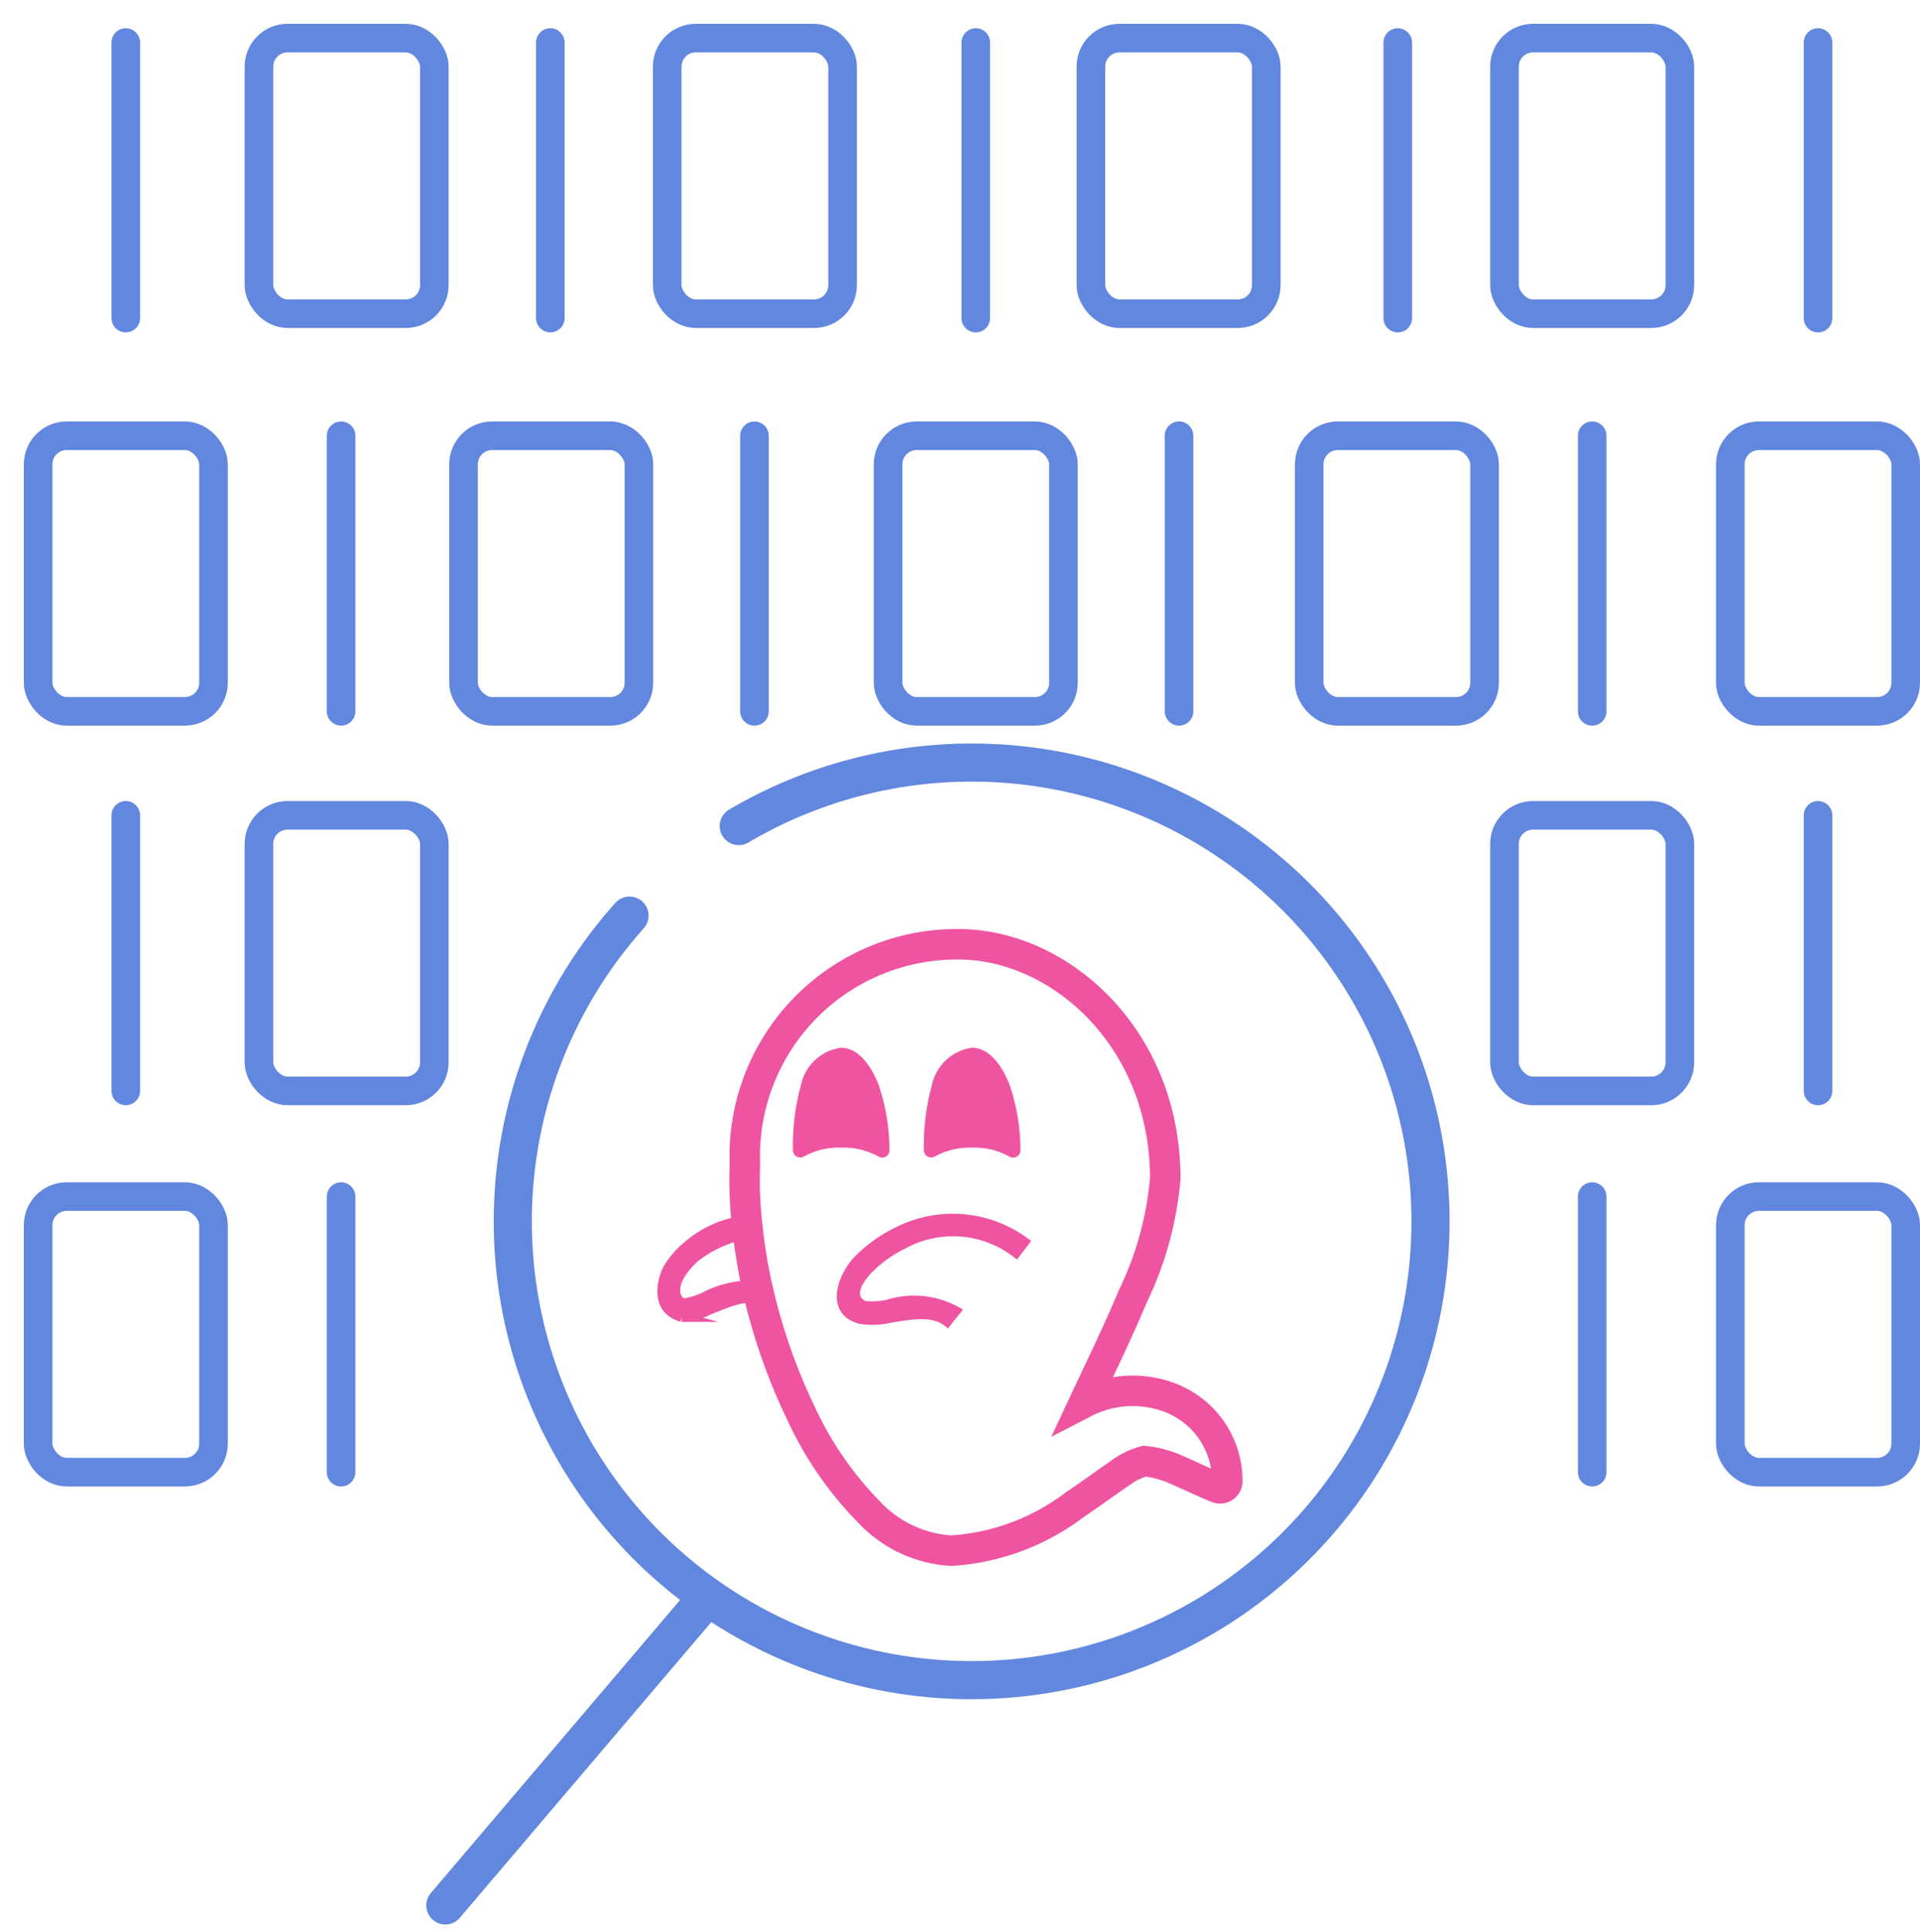 <svg xmlns="http://www.w3.org/2000/svg" width="100.75" height="101.41" viewBox="0 0 100.75 101.41">
  <g id="核心功能" transform="translate(5734.004 -3466.996)">
    <path id="路径_37756" data-name="路径 37756" d="M0,0H100V100H0Z" transform="translate(-5734.004 3466.996)" fill="#fff" opacity="0"/>
    <g id="组_21412" data-name="组 21412" transform="translate(-5732.004 3468.996)">
      <line id="直线_144" data-name="直线 144" y2="14.463" transform="translate(4.601 0.232)" fill="none" stroke="#6287de" stroke-linecap="round" stroke-miterlimit="10" stroke-width="1.5"/>
      <line id="直线_145" data-name="直线 145" y2="14.463" transform="translate(26.878 0.232)" fill="none" stroke="#6287de" stroke-linecap="round" stroke-miterlimit="10" stroke-width="1.5"/>
      <line id="直线_146" data-name="直线 146" y2="14.463" transform="translate(49.203 0.232)" fill="none" stroke="#6287de" stroke-linecap="round" stroke-miterlimit="10" stroke-width="1.5"/>
      <line id="直线_147" data-name="直线 147" y2="14.463" transform="translate(71.347 0.232)" fill="none" stroke="#6287de" stroke-linecap="round" stroke-miterlimit="10" stroke-width="1.5"/>
      <line id="直线_148" data-name="直线 148" y2="14.463" transform="translate(93.399 0.232)" fill="none" stroke="#6287de" stroke-linecap="round" stroke-miterlimit="10" stroke-width="1.5"/>
      <line id="直线_149" data-name="直线 149" y2="14.463" transform="translate(81.548 20.87)" fill="none" stroke="#6287de" stroke-linecap="round" stroke-miterlimit="10" stroke-width="1.5"/>
      <line id="直线_150" data-name="直线 150" y2="14.463" transform="translate(81.548 60.799)" fill="none" stroke="#6287de" stroke-linecap="round" stroke-miterlimit="10" stroke-width="1.5"/>
      <line id="直线_151" data-name="直线 151" y2="14.463" transform="translate(59.868 20.87)" fill="none" stroke="#6287de" stroke-linecap="round" stroke-miterlimit="10" stroke-width="1.5"/>
      <line id="直线_152" data-name="直线 152" y2="14.463" transform="translate(37.589 20.87)" fill="none" stroke="#6287de" stroke-linecap="round" stroke-miterlimit="10" stroke-width="1.5"/>
      <line id="直线_153" data-name="直线 153" y2="14.463" transform="translate(15.898 20.87)" fill="none" stroke="#6287de" stroke-linecap="round" stroke-miterlimit="10" stroke-width="1.5"/>
      <line id="直线_154" data-name="直线 154" y2="14.463" transform="translate(15.898 60.799)" fill="none" stroke="#6287de" stroke-linecap="round" stroke-miterlimit="10" stroke-width="1.5"/>
      <line id="直线_155" data-name="直线 155" y2="14.463" transform="translate(4.601 40.79)" fill="none" stroke="#6287de" stroke-linecap="round" stroke-miterlimit="10" stroke-width="1.5"/>
      <line id="直线_156" data-name="直线 156" y2="14.463" transform="translate(93.399 40.79)" fill="none" stroke="#6287de" stroke-linecap="round" stroke-miterlimit="10" stroke-width="1.5"/>
      <rect id="矩形_2213" data-name="矩形 2213" width="9.203" height="14.463" rx="1.499" transform="translate(11.588 0)" stroke-width="1.5" stroke="#6287de" stroke-linecap="round" stroke-linejoin="round" fill="none"/>
      <rect id="矩形_2214" data-name="矩形 2214" width="9.203" height="14.463" rx="1.499" transform="translate(11.588 40.79)" stroke-width="1.5" stroke="#6287de" stroke-linecap="round" stroke-linejoin="round" fill="none"/>
      <rect id="矩形_2215" data-name="矩形 2215" width="9.203" height="14.463" rx="1.499" transform="translate(0 20.87)" stroke-width="1.5" stroke="#6287de" stroke-linecap="round" stroke-linejoin="round" fill="none"/>
      <rect id="矩形_2216" data-name="矩形 2216" width="9.203" height="14.463" rx="1.499" transform="translate(0 60.799)" stroke-width="1.5" stroke="#6287de" stroke-linecap="round" stroke-linejoin="round" fill="none"/>
      <rect id="矩形_2217" data-name="矩形 2217" width="9.203" height="14.463" rx="1.499" transform="translate(22.323 20.87)" stroke-width="1.5" stroke="#6287de" stroke-linecap="round" stroke-linejoin="round" fill="none"/>
      <rect id="矩形_2218" data-name="矩形 2218" width="9.203" height="14.463" rx="1.499" transform="translate(44.601 20.87)" stroke-width="1.5" stroke="#6287de" stroke-linecap="round" stroke-linejoin="round" fill="none"/>
      <rect id="矩形_2219" data-name="矩形 2219" width="9.203" height="14.463" rx="1.499" transform="translate(66.699 20.87)" stroke-width="1.5" stroke="#6287de" stroke-linecap="round" stroke-linejoin="round" fill="none"/>
      <rect id="矩形_2220" data-name="矩形 2220" width="9.203" height="14.463" rx="1.499" transform="translate(88.797 20.87)" stroke-width="1.5" stroke="#6287de" stroke-linecap="round" stroke-linejoin="round" fill="none"/>
      <rect id="矩形_2221" data-name="矩形 2221" width="9.203" height="14.463" rx="1.499" transform="translate(88.797 60.799)" stroke-width="1.5" stroke="#6287de" stroke-linecap="round" stroke-linejoin="round" fill="none"/>
      <rect id="矩形_2222" data-name="矩形 2222" width="9.203" height="14.463" rx="1.499" transform="translate(33.011 0)" stroke-width="1.5" stroke="#6287de" stroke-linecap="round" stroke-linejoin="round" fill="none"/>
      <rect id="矩形_2223" data-name="矩形 2223" width="9.203" height="14.463" rx="1.499" transform="translate(55.244 0)" stroke-width="1.5" stroke="#6287de" stroke-linecap="round" stroke-linejoin="round" fill="none"/>
      <rect id="矩形_2224" data-name="矩形 2224" width="9.203" height="14.463" rx="1.499" transform="translate(76.946 0)" stroke-width="1.5" stroke="#6287de" stroke-linecap="round" stroke-linejoin="round" fill="none"/>
      <rect id="矩形_2225" data-name="矩形 2225" width="9.203" height="14.463" rx="1.499" transform="translate(76.946 40.79)" stroke-width="1.5" stroke="#6287de" stroke-linecap="round" stroke-linejoin="round" fill="none"/>
      <path id="路径_37353" data-name="路径 37353" d="M1636.1,169.339a24.078,24.078,0,1,1-5.731,4.7" transform="translate(-1599.335 -127.986)" fill="none" stroke="#6287de" stroke-linecap="round" stroke-linejoin="round" stroke-width="2"/>
      <line id="直线_157" data-name="直线 157" y1="16.046" x2="13.645" transform="translate(21.368 81.954)" fill="none" stroke="#6287de" stroke-linecap="round" stroke-linejoin="round" stroke-width="2"/>
    </g>
    <g id="组_770" data-name="组 770" transform="translate(-5699.265 3516.558)">
      <path id="路径_947" data-name="路径 947" d="M1703.86,789.329a30.731,30.731,0,0,0,2.148,5.944,18.294,18.294,0,0,0,3.491,5.074,6.443,6.443,0,0,0,4.385,2.09,12,12,0,0,0,6.475-2.418c.892-.6,1.679-1.184,2.316-1.616a3.85,3.85,0,0,1,1.334-.666,5.386,5.386,0,0,1,1.8.508c.694.3,1.419.654,2.046.9a.38.38,0,0,0,.5-.328,4.672,4.672,0,0,0-2.994-4.407,5.543,5.543,0,0,0-4.521.26c.822-1.758,1.748-3.653,2.554-5.571a17.691,17.691,0,0,0,1.706-6.192c0-7.413-5.562-12.295-10.849-12.295a11.125,11.125,0,0,0-11.209,11.548v.022a21.131,21.131,0,0,0,.09,2.9l.079.724c.109.885.252,1.787.452,2.689Z" transform="translate(-1698.694 -770.616)" fill="none" stroke="#ef54a1" stroke-linecap="round" stroke-miterlimit="10" stroke-width="1.6"/>
      <path id="路径_948" data-name="路径 948" d="M1701.8,794.734a5.417,5.417,0,0,0-2.757.621,3.544,3.544,0,0,1-1.141.329c-.514-.319-.4-.972-.169-1.4a3.9,3.9,0,0,1,.915-1.073,6.223,6.223,0,0,1,2.7-1.164l-.079-.724a5.587,5.587,0,0,0-3.085,1.333,4.55,4.55,0,0,0-1.084,1.277c-.443.984-.408,2.165.768,2.475a3.542,3.542,0,0,0,1.458-.385c.834-.308,1.875-.863,2.677-.463Z" transform="translate(-1696.833 -776.846)" fill="#ef54a1" stroke="#ef54a1" stroke-linecap="round" stroke-miterlimit="10" stroke-width="0.5"/>
      <path id="路径_949" data-name="路径 949" d="M1716.909,780.341a2.5,2.5,0,0,1,2.113-1.966c.966.018,1.614,1.047,1.966,1.955a10.652,10.652,0,0,1,.566,3.47.382.382,0,0,1-.566.294,3.782,3.782,0,0,0-1.966-.475,3.83,3.83,0,0,0-1.978.475.381.381,0,0,1-.554-.294A11.96,11.96,0,0,1,1716.909,780.341Z" transform="translate(-1702.748 -772.951)" fill="#ef54a1"/>
      <path id="路径_950" data-name="路径 950" d="M1707.217,784.093a.382.382,0,0,1-.555-.294,11.96,11.96,0,0,1,.418-3.458,2.5,2.5,0,0,1,2.113-1.966c.966.018,1.613,1.047,1.966,1.955a10.665,10.665,0,0,1,.565,3.47.381.381,0,0,1-.565.294,3.787,3.787,0,0,0-1.966-.475A3.825,3.825,0,0,0,1707.217,784.093Z" transform="translate(-1699.791 -772.951)" fill="#ef54a1"/>
      <path id="路径_951" data-name="路径 951" d="M1719.468,793a5.441,5.441,0,0,0-5.9-.464,6.556,6.556,0,0,0-2,1.48c-.469.547-.9,1.336-.091,1.752a3.827,3.827,0,0,0,1.277-.069,4.589,4.589,0,0,1,3.548.351l-.452.564c-.771-.6-1.983-.354-2.972-.2a4.055,4.055,0,0,1-1.571.067c-1.577-.41-.978-2.092-.283-2.938a7.206,7.206,0,0,1,2.226-1.65,6.374,6.374,0,0,1,6.656.531Z" transform="translate(-1700.889 -776.809)" fill="#ef54a1" stroke="#ef54a1" stroke-linecap="round" stroke-miterlimit="10" stroke-width="0.5"/>
    </g>
  </g>
</svg>
